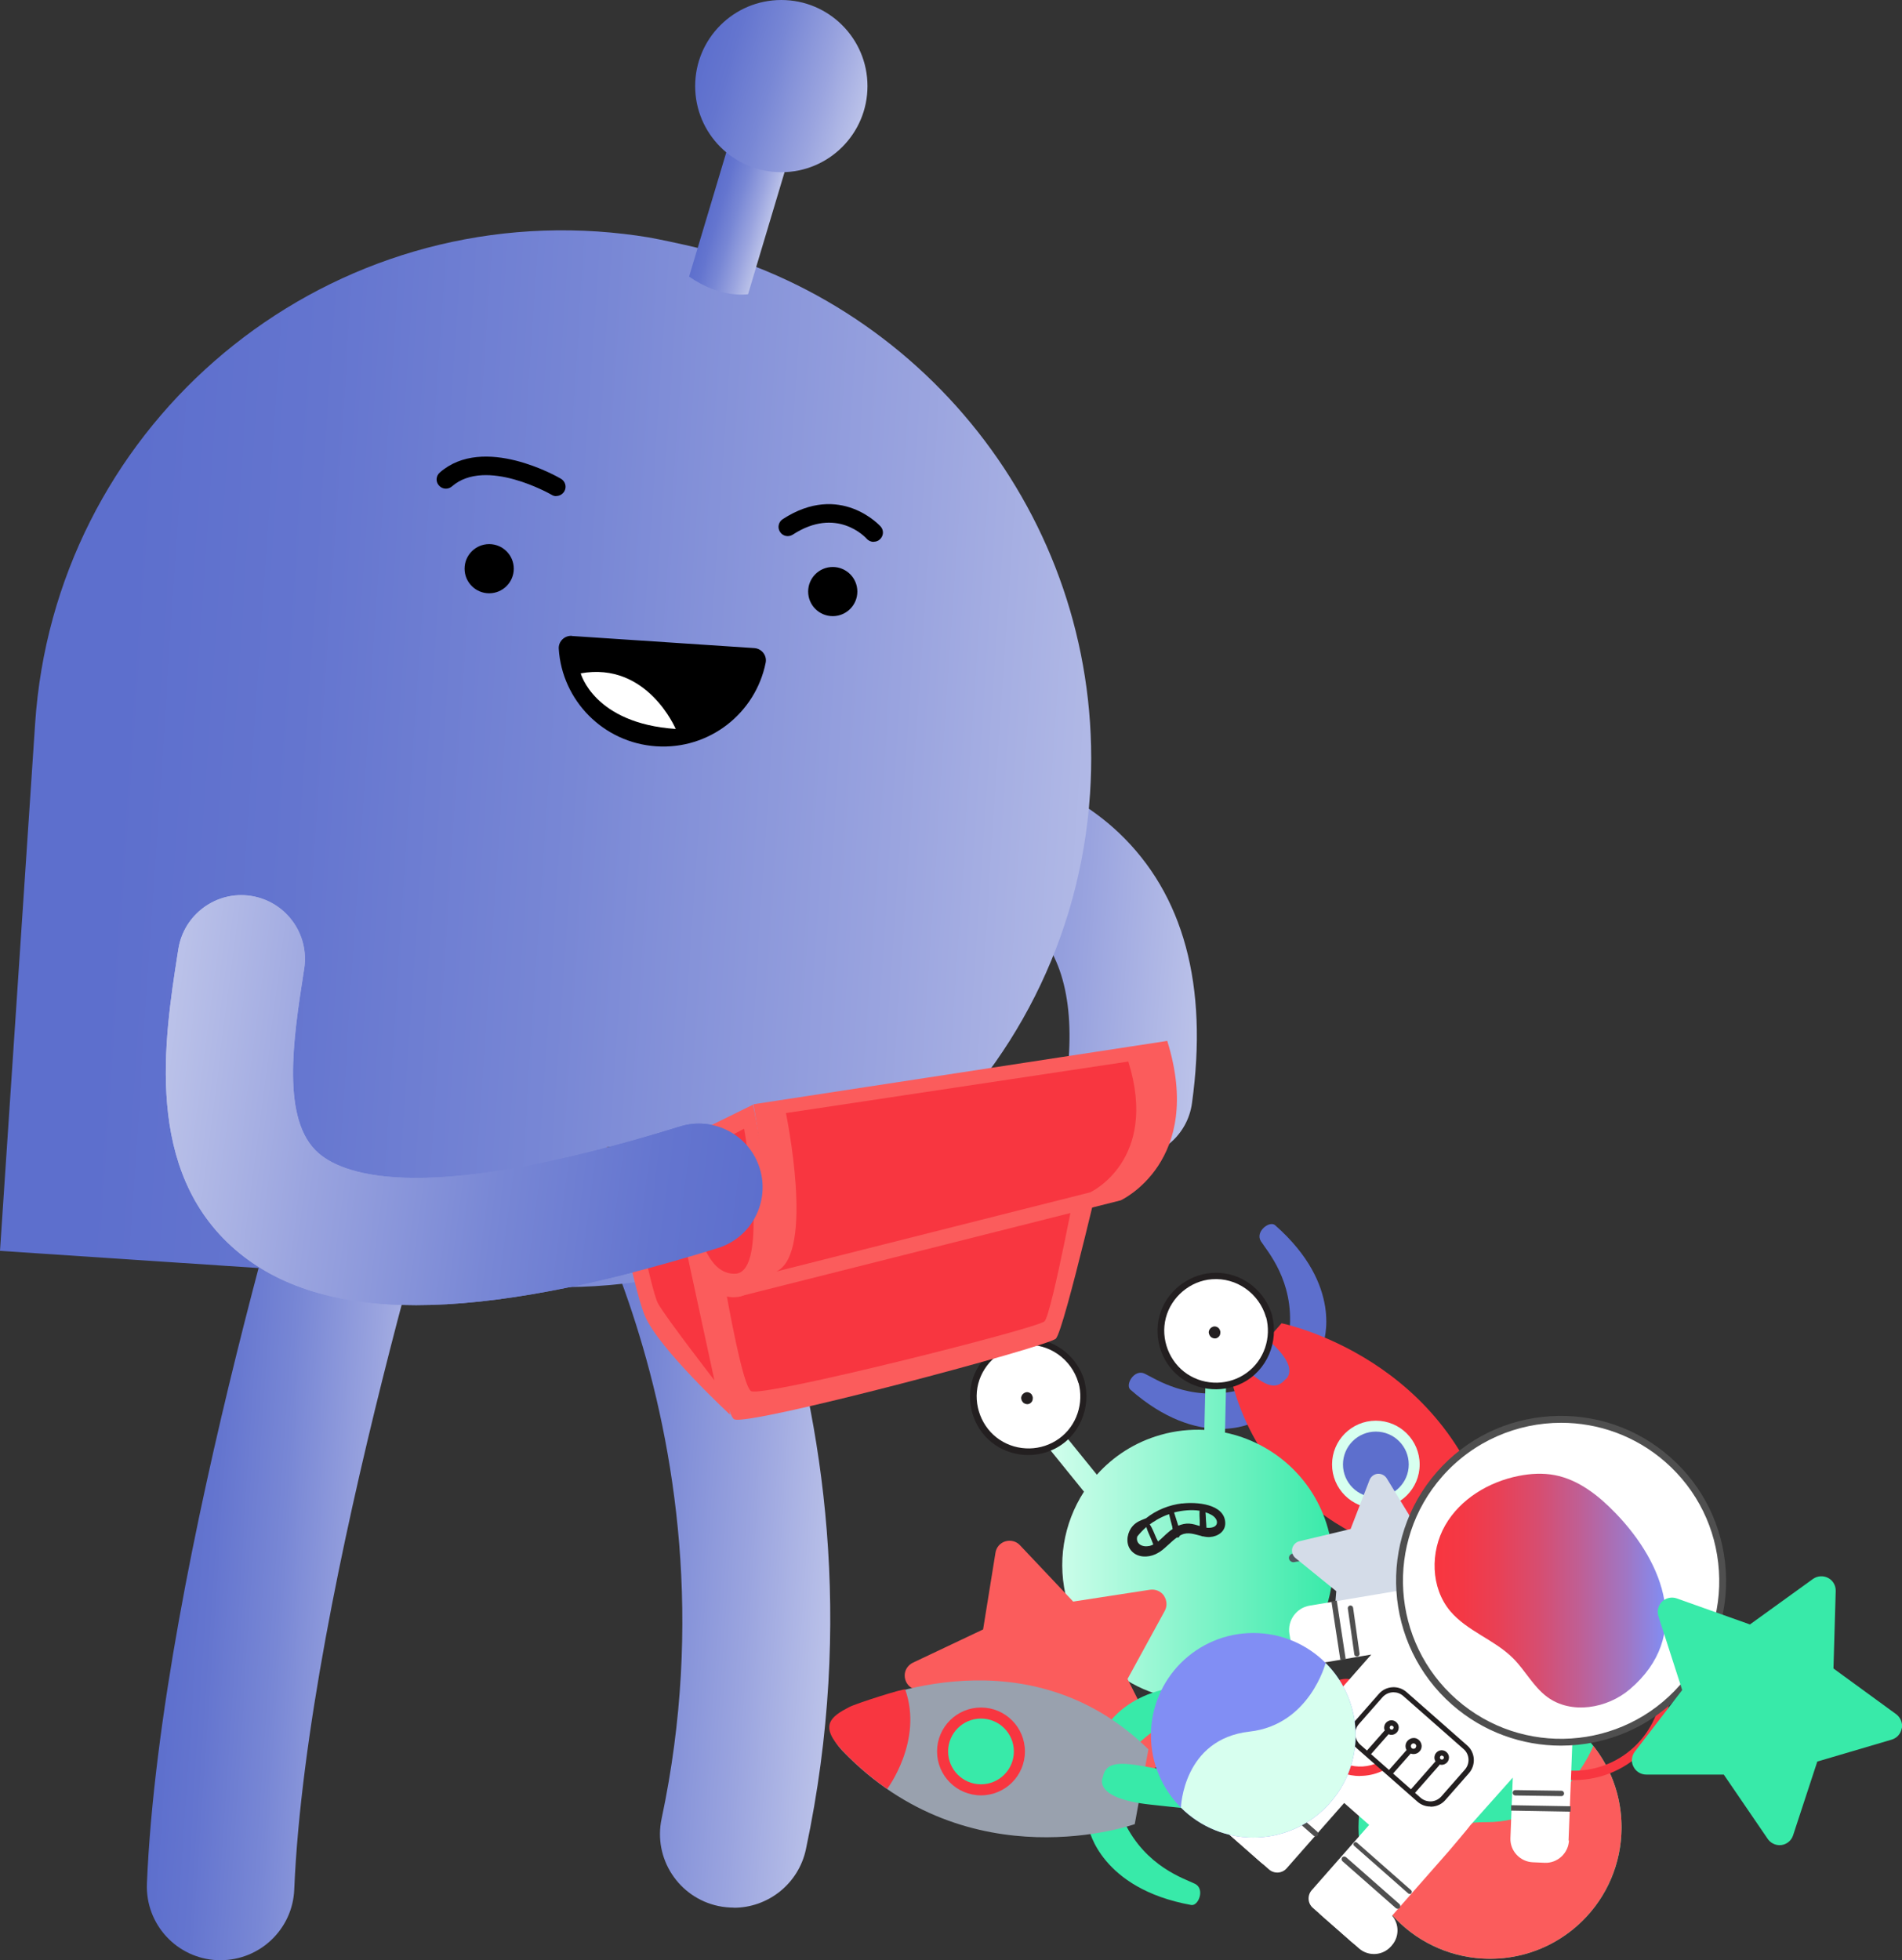 <svg width="1049" height="1081" viewBox="0 0 1049 1081" fill="none" xmlns="http://www.w3.org/2000/svg">
<rect x="0" y="0" width="1049" height="1081" fill="#333333" stroke="none"/>
<g clip-path="url(#clip0_1028_2382)">
<path d="M821.789 1080.2C861.855 1080.2 894.334 1047.74 894.334 1007.71C894.334 967.667 861.855 935.209 821.789 935.209C781.724 935.209 749.244 967.667 749.244 1007.71C749.244 1047.74 781.724 1080.2 821.789 1080.2Z" fill="#38EAA9"/>
<path d="M878.737 962.758C903.547 994.149 898.179 1039.75 866.767 1064.62C835.355 1089.48 789.724 1084.04 764.841 1052.65C764.841 1052.65 771.878 1004.59 819.54 1004.88C862.487 1005.17 878.737 962.83 878.737 962.83V962.758Z" fill="#FB5C5C"/>
<path d="M729.875 740.483C729.875 740.483 741.337 709.164 703.251 675.67C700.204 672.988 692.079 679.223 695.416 684.515C698.753 689.807 713.77 706.337 711.231 733.595L729.875 740.41V740.483Z" fill="#5D6FCD"/>
<path d="M691.136 784.488C691.136 784.488 661.537 799.857 623.451 766.364C620.404 763.682 625.555 754.837 631.286 757.519C637.017 760.202 655.299 772.889 682.068 766.944L691.208 784.488H691.136Z" fill="#5D6FCD"/>
<path d="M679.166 761.217L706.806 729.753C706.806 729.753 801.259 748.675 823.821 846.763C828.246 865.902 814.027 866.844 804.161 864.67C794.295 862.495 702.525 850.823 679.166 761.217Z" fill="#F83640"/>
<path d="M777.029 858.29C776.884 859.087 803.943 865.612 808.513 865.83C819.685 866.482 828.246 865.902 823.82 846.763C821.281 835.671 817.799 825.666 813.664 816.459C813.664 816.459 782.978 828.856 777.029 858.217V858.29Z" fill="#D7FFEF"/>
<path d="M758.82 831.756C772.162 831.756 782.978 820.948 782.978 807.615C782.978 794.282 772.162 783.473 758.82 783.473C745.478 783.473 734.663 794.282 734.663 807.615C734.663 820.948 745.478 831.756 758.82 831.756Z" fill="#D7FFEF"/>
<path d="M758.82 825.739C768.837 825.739 776.957 817.624 776.957 807.615C776.957 797.605 768.837 789.49 758.82 789.49C748.804 789.49 740.684 797.605 740.684 807.615C740.684 817.624 748.804 825.739 758.82 825.739Z" fill="#5D6FCD"/>
<path d="M708.692 760.927C708.692 760.927 719.864 754.257 694.183 734.755C671.694 717.646 665.6 712.354 660.304 718.371C655.009 724.388 667.269 737.873 680.907 749.835C694.546 761.797 702.09 768.466 708.764 760.854L708.692 760.927Z" fill="#5D6FCD"/>
<path d="M581.303 931.077C581.303 931.077 581.013 931.077 580.795 931.077C579.489 930.787 578.691 929.554 578.981 928.249C583.334 907.515 597.988 889.028 617.14 879.966C618.301 879.386 619.752 879.966 620.332 881.126C620.912 882.286 620.332 883.736 619.171 884.316C601.325 892.726 587.759 909.98 583.624 929.264C583.407 930.352 582.391 931.149 581.303 931.149V931.077Z" fill="#4F5860"/>
<path d="M652.034 978.489C652.034 978.489 651.816 978.489 651.671 978.489C650.365 978.272 649.495 977.039 649.713 975.735C652.179 960.438 654.283 944.778 656.024 929.264C656.169 927.959 657.257 927.089 658.636 927.162C659.941 927.307 660.884 928.467 660.739 929.772C658.998 945.358 656.894 961.09 654.428 976.46C654.21 977.619 653.195 978.489 652.107 978.489H652.034Z" fill="#4F5860"/>
<path d="M675.611 789.998L676.264 760.782L664.874 760.492L664.222 788.548C656.314 788.185 648.189 788.983 640.137 791.303C625.99 795.29 614.02 803.12 604.952 813.269L577.748 779.703L568.897 786.88L597.843 822.621C586.598 840.021 582.608 861.987 588.702 883.446C599.947 923.102 641.225 946.156 680.907 934.846C720.589 923.609 743.658 882.359 732.341 842.703C724.506 815.009 701.945 795.435 675.539 789.998H675.611Z" fill="url(#paint0_linear_1028_2382)"/>
<path d="M755.556 881.416C754.903 881.416 754.323 881.199 753.815 880.691C748.519 875.182 742.643 869.527 735.606 865.612C728.207 861.552 720.444 860.03 713.77 861.48C712.537 861.697 711.231 860.9 710.941 859.667C710.651 858.362 711.521 857.13 712.754 856.84C720.589 855.172 729.512 856.84 737.928 861.48C745.545 865.684 751.711 871.629 757.225 877.356C758.168 878.299 758.095 879.821 757.225 880.691C756.789 881.126 756.136 881.344 755.556 881.344V881.416Z" fill="#4F5860"/>
<path d="M726.538 960.945C725.667 960.945 724.869 960.51 724.434 959.713L701.8 918.027C701.147 916.867 701.582 915.417 702.743 914.837C703.904 914.185 705.355 914.62 705.935 915.78L728.569 957.465C729.222 958.625 728.787 960.075 727.626 960.655C727.263 960.873 726.901 960.945 726.465 960.945H726.538Z" fill="#4F5860"/>
<path d="M567.302 800.582C584.089 800.582 597.698 786.982 597.698 770.206C597.698 753.43 584.089 739.83 567.302 739.83C550.514 739.83 536.905 753.43 536.905 770.206C536.905 786.982 550.514 800.582 567.302 800.582Z" fill="white"/>
<path d="M594.796 762.377C597.916 773.831 593.853 786.3 584.132 793.333C574.411 800.365 561.28 800.582 551.342 793.985C541.403 787.388 536.543 774.701 539.517 763.101C542.491 751.502 552.938 742.585 564.98 741.715C578.546 740.7 590.879 749.472 594.724 762.449C595.377 764.624 598.859 763.681 598.133 761.507C594.288 748.675 583.116 739.323 569.696 738.235C556.275 737.148 543.072 745.05 537.631 757.374C532.262 769.699 535.237 784.561 545.03 793.768C554.824 802.975 569.623 805.005 581.666 798.987C595.377 792.1 601.978 776.151 598.061 761.507C597.48 759.259 593.998 760.202 594.651 762.449L594.796 762.377Z" fill="#231F20"/>
<path d="M568.97 768.974C568.172 768.031 566.794 767.451 565.561 767.886C564.473 768.249 563.602 769.119 563.312 770.206C563.094 770.931 563.239 771.656 563.529 772.309C563.82 772.889 564.255 773.614 564.908 773.904C564.908 773.904 565.053 773.904 565.053 773.976C565.778 774.339 566.576 774.484 567.374 774.266C568.172 773.976 568.753 773.541 569.188 772.816C569.188 772.816 569.188 772.744 569.261 772.671C569.333 772.381 569.478 772.164 569.551 771.874C569.551 771.584 569.551 771.294 569.623 771.004C569.623 770.279 569.333 769.554 568.898 768.974H568.97Z" fill="#231F20"/>
<path d="M670.751 764.334C687.538 764.334 701.147 750.734 701.147 733.958C701.147 717.181 687.538 703.582 670.751 703.582C653.963 703.582 640.354 717.181 640.354 733.958C640.354 750.734 653.963 764.334 670.751 764.334Z" fill="white"/>
<path d="M698.245 726.128C701.365 737.583 697.302 750.052 687.581 757.084C677.933 764.116 664.73 764.334 654.791 757.737C644.852 751.139 639.992 738.453 642.966 726.853C645.94 715.254 656.387 706.336 668.429 705.466C681.995 704.452 694.328 713.224 698.173 726.201C698.826 728.375 702.308 727.433 701.582 725.258C697.738 712.426 686.566 703.074 673.145 701.987C659.724 700.899 646.521 708.801 641.08 721.126C635.639 733.45 638.686 748.312 648.48 757.519C658.346 766.726 673.072 768.756 685.115 762.739C698.826 755.852 705.427 739.902 701.51 725.258C700.93 723.011 697.447 723.953 698.1 726.201L698.245 726.128Z" fill="#231F20"/>
<path d="M672.419 732.725C671.621 731.783 670.243 731.203 669.009 731.638C667.921 732 667.051 732.87 666.761 733.958C666.543 734.683 666.688 735.408 666.978 736.06C667.268 736.64 667.704 737.365 668.356 737.655C668.356 737.655 668.502 737.655 668.502 737.728C669.227 738.09 670.025 738.235 670.823 738.018C671.621 737.728 672.201 737.293 672.637 736.568C672.637 736.568 672.637 736.495 672.709 736.423C672.782 736.133 672.927 735.915 672.999 735.625C672.999 735.335 672.999 735.045 673.072 734.755C673.072 734.03 672.782 733.305 672.346 732.725H672.419Z" fill="#231F20"/>
<path d="M652.034 829.074C644.707 829.944 637.743 832.771 632.084 837.266C631.286 837.556 630.561 837.918 629.763 838.208C627.223 839.223 625.41 840.456 623.814 842.703C621.275 846.545 620.84 852.055 624.249 855.535C627.586 859.015 633.1 859.015 637.235 857.13C638.033 856.767 638.758 856.332 639.484 855.897C639.629 855.897 639.701 855.752 639.846 855.68C643.183 853.36 645.868 850.17 649.132 847.85C649.64 848.068 650.22 847.85 650.438 847.415C650.51 847.27 650.583 847.053 650.656 846.908C650.946 846.763 651.236 846.545 651.599 846.4C655.298 844.66 658.926 846.183 662.625 847.053C662.916 847.27 663.206 847.27 663.569 847.27C664.802 847.56 666.035 847.705 667.268 847.633C671.694 847.343 675.901 844.588 675.756 839.803C675.393 829.219 659.579 828.204 651.961 829.146L652.034 829.074ZM633.753 852.563C629.908 853.433 626.208 851.258 627.224 847.343C628.747 845.458 630.416 843.645 632.229 842.123C632.882 844.515 634.188 846.908 635.058 849.155C635.421 849.953 635.711 850.895 636.074 851.765C635.349 852.128 634.551 852.418 633.753 852.635V852.563ZM646.52 842.123C646.52 842.123 646.666 842.848 646.738 843.21C645.94 843.718 645.142 844.298 644.417 844.95C642.531 846.473 640.717 848.503 638.686 850.098C638.323 849.373 637.96 848.72 637.67 848.068C636.582 845.675 635.639 842.848 634.115 840.673C634.696 840.238 635.276 839.803 635.856 839.441C636.582 839.078 637.307 838.643 637.96 838.136C640.137 836.903 642.385 835.816 644.779 835.018C645.36 837.411 645.94 839.803 646.593 842.196L646.52 842.123ZM649.858 841.471C649.858 841.471 649.858 841.253 649.785 841.181C649.06 838.788 648.334 836.468 647.536 834.076C651.889 832.988 656.967 832.408 661.61 833.133C661.465 834.946 661.61 836.758 661.682 838.498C661.682 839.513 661.682 840.528 661.682 841.543C659.796 840.963 657.91 840.383 655.951 840.238C653.775 840.093 651.744 840.601 649.785 841.398L649.858 841.471ZM671.186 839.803C670.968 841.906 668.719 842.486 666.906 842.558C666.398 842.558 665.89 842.558 665.382 842.486C665.382 841.036 665.165 839.513 665.092 838.063C665.019 836.758 665.019 835.308 664.874 834.003C666.035 834.366 667.196 834.873 668.211 835.453C669.735 836.323 671.331 837.918 671.186 839.803Z" fill="#231F20"/>
<path d="M641.95 879.966C640.209 877.501 637.235 876.269 634.261 876.704L591.894 883.229L562.514 852.127C560.482 849.953 557.363 849.155 554.461 850.025C551.559 850.895 549.456 853.36 549.02 856.332L542.201 898.598L503.462 916.94C500.778 918.245 498.964 920.927 498.964 923.972C498.964 926.944 500.56 929.772 503.245 931.076L541.331 950.651L546.772 993.134C547.134 996.106 549.165 998.644 552.067 999.586C554.897 1000.53 558.089 999.803 560.192 997.701L590.589 967.542L632.665 975.445C633.971 975.662 635.204 975.59 636.437 975.227C638.033 974.72 639.411 973.777 640.427 972.4C642.241 970.007 642.531 966.817 641.152 964.135L621.856 925.929L642.386 888.376C643.837 885.766 643.619 882.504 641.95 880.039V879.966Z" fill="#FB5C5C"/>
<path d="M813.519 844.878C812.721 842.993 810.907 841.76 808.876 841.615L779.931 840.02L764.841 815.299C763.753 813.559 761.794 812.617 759.836 812.762C757.877 812.907 756.063 814.284 755.338 816.169L744.892 843.21L716.672 849.953C714.713 850.387 713.189 851.982 712.682 853.94C712.246 855.897 712.972 858 714.495 859.232L736.984 877.501L734.663 906.355C734.518 908.385 735.533 910.342 737.274 911.357C739.015 912.372 741.192 912.372 742.933 911.285L767.308 895.553L794.077 906.718C794.875 907.08 795.746 907.153 796.616 907.08C797.704 907.008 798.792 906.573 799.663 905.775C801.186 904.47 801.839 902.368 801.331 900.41L793.932 872.427L812.794 850.46C814.099 848.938 814.462 846.763 813.664 844.878H813.519Z" fill="#D4DCE8"/>
<path d="M750.115 979.432C743.441 979.432 736.694 977.112 731.326 972.327C725.014 966.745 721.242 958.915 721.097 950.868C720.952 943.836 723.491 937.311 728.424 932.527C728.714 932.237 735.968 925.277 743.368 925.857C744.819 925.929 745.907 927.162 745.835 928.539C745.835 929.989 744.601 931.004 743.15 931.004C738.87 930.859 733.647 934.701 732.051 936.224C728.206 939.994 726.175 945.141 726.32 950.723C726.465 957.32 729.657 963.918 734.808 968.485C739.523 972.617 745.399 974.575 751.711 974.285C757.95 973.85 763.608 971.095 767.743 966.383C768.686 965.295 770.282 965.223 771.37 966.165C772.459 967.108 772.531 968.702 771.588 969.79C765.929 976.17 758.095 979.432 750.115 979.432Z" fill="#F83640"/>
<path d="M868.073 981.679C855.45 981.679 842.827 977.257 832.598 968.34C810.327 948.766 808.151 914.765 827.738 892.581C837.241 881.779 850.299 875.399 864.663 874.457C878.955 873.514 892.811 878.226 903.62 887.723C925.891 907.298 928.068 941.299 908.48 963.483C897.889 975.517 883.017 981.679 868.073 981.679ZM868.073 879.459C854.579 879.459 841.159 885.041 831.583 895.916C823.022 905.63 818.742 918.172 819.613 931.077C820.411 943.981 826.287 955.87 836.008 964.425C856.103 982.114 886.862 980.157 904.563 960.003C922.264 939.921 920.305 909.183 900.138 891.493C890.924 883.374 879.462 879.386 868.073 879.386V879.459Z" fill="#F83640"/>
<path d="M865.098 1014.96L868.363 930.787C870.104 917.52 865.461 903.673 854.724 894.248L839.563 880.909C828.391 871.049 813.229 868.367 799.881 872.427L722.257 885.476C714.93 886.709 709.925 893.741 711.158 901.063L712.029 906.21C713.262 913.532 720.299 918.535 727.626 917.302L756.281 912.445L722.475 950.868C721.967 951.448 716.744 957.538 716.454 958.19L677.642 1002.27C675.176 1005.1 675.393 1009.45 678.295 1011.98L699.914 1030.98C702.743 1033.44 707.096 1033.22 709.635 1030.32L741.337 994.294L755.12 1006.4L723.418 1042.43C720.952 1045.26 721.169 1049.61 724.071 1052.15L745.689 1071.14C748.519 1073.61 752.871 1073.39 755.41 1070.49L799.083 1020.83C799.518 1020.32 810.472 1007.42 810.762 1006.76L834.339 980.302L833.034 1013.65C832.743 1020.68 838.329 1026.7 845.366 1026.99L851.968 1027.28C859.005 1027.57 865.026 1021.99 865.316 1014.96H865.098Z" fill="white"/>
<path d="M860.963 960.873C910.204 960.873 950.121 920.982 950.121 871.774C950.121 822.566 910.204 782.676 860.963 782.676C811.723 782.676 771.806 822.566 771.806 871.774C771.806 920.982 811.723 960.873 860.963 960.873Z" fill="white"/>
<path d="M860.891 962.685C839.563 962.685 818.089 955.218 800.824 940.066C763.173 906.935 759.473 849.373 792.553 811.674C808.586 793.405 830.785 782.531 855.087 781.008C879.39 779.486 902.749 787.46 921.031 803.482C939.312 819.504 950.194 841.688 951.79 865.974C953.386 890.261 945.333 913.605 929.301 931.874C911.31 952.318 886.136 962.685 860.891 962.685ZM861.036 784.633C836.806 784.633 812.721 794.638 795.455 814.212C763.681 850.315 767.235 905.485 803.363 937.239C839.49 968.992 894.697 965.44 926.471 929.337L927.922 930.569L926.471 929.337C941.851 911.865 949.541 889.463 948.017 866.192C946.494 842.921 936.047 821.679 918.564 806.31C902.024 791.81 881.494 784.633 861.036 784.633Z" fill="#4F4F4F"/>
<path d="M891.07 834.511C881.784 824.869 870.684 816.024 857.481 813.487C850.952 812.254 844.133 812.617 837.604 813.922C821.136 817.184 805.394 826.609 797.051 841.18C788.709 855.752 788.999 875.544 799.808 888.448C809.094 899.54 824.183 904.18 834.484 914.475C841.231 921.217 845.656 930.134 853.274 935.789C866.549 945.648 886.427 942.241 898.977 931.512C933.218 902.295 917.839 862.205 891.07 834.511Z" fill="url(#paint1_linear_1028_2382)"/>
<path d="M725.522 1012.78C725.522 1012.78 724.796 1012.64 724.579 1012.42L695.125 986.537C694.545 986.029 694.472 985.087 694.98 984.434C695.488 983.782 696.431 983.782 697.084 984.289L726.537 1010.17C727.118 1010.68 727.19 1011.62 726.682 1012.27C726.392 1012.64 725.957 1012.78 725.594 1012.78H725.522Z" fill="#4F4F4F"/>
<path d="M770.79 1052.65C770.79 1052.65 770.064 1052.51 769.847 1052.29L740.393 1026.41C739.813 1025.9 739.74 1024.96 740.248 1024.31C740.756 1023.73 741.699 1023.66 742.352 1024.16L771.805 1050.04C772.386 1050.55 772.458 1051.49 771.95 1052.15C771.66 1052.51 771.225 1052.65 770.862 1052.65H770.79Z" fill="#4F4F4F"/>
<path d="M724.941 998.644C724.941 998.644 724.216 998.499 723.998 998.281L700.203 977.402C699.623 976.895 699.551 975.952 700.058 975.3C700.566 974.72 701.509 974.647 702.162 975.155L725.957 996.034C726.537 996.541 726.61 997.484 726.102 998.136C725.812 998.498 725.377 998.644 725.014 998.644H724.941Z" fill="#4F4F4F"/>
<path d="M737.257 882.696L734.316 883.145L739.254 915.466L742.194 915.018L737.257 882.696Z" fill="#4F4F4F"/>
<path d="M748.374 913.532C747.648 913.532 746.995 913.025 746.923 912.3L743.368 887.071C743.223 886.274 743.803 885.549 744.601 885.404C745.472 885.331 746.125 885.839 746.27 886.636L749.825 911.865C749.97 912.662 749.389 913.387 748.591 913.532C748.591 913.532 748.446 913.532 748.374 913.532Z" fill="#4F4F4F"/>
<path d="M866.186 999.079L833.396 998.499L833.469 995.526L866.259 996.106L866.186 999.079Z" fill="#4F4F4F"/>
<path d="M861.181 990.524L835.717 990.161C834.919 990.161 834.267 989.509 834.267 988.639C834.267 987.842 834.919 987.189 835.717 987.189L861.181 987.552C861.979 987.552 862.632 988.204 862.632 989.074C862.632 989.871 861.979 990.524 861.181 990.524Z" fill="#4F4F4F"/>
<path d="M777.464 1044.46C777.464 1044.46 776.884 1044.39 776.666 1044.17L746.85 1017.93C746.342 1017.49 746.342 1016.77 746.777 1016.26C747.213 1015.75 747.938 1015.75 748.446 1016.19L778.262 1042.43C778.77 1042.87 778.77 1043.59 778.334 1044.1C778.117 1044.39 777.754 1044.53 777.464 1044.53V1044.46Z" fill="#4F4F4F"/>
<path d="M750.115 979.432C743.441 979.432 736.694 977.112 731.326 972.327C725.014 966.745 721.242 958.915 721.097 950.868C720.952 943.836 723.491 937.311 728.424 932.527C729.439 931.512 731.108 931.584 732.051 932.527C733.067 933.541 732.994 935.209 732.051 936.151C728.206 939.921 726.175 945.068 726.247 950.651C726.392 957.248 729.584 963.845 734.735 968.412C744.384 976.895 759.255 975.952 767.743 966.31C768.686 965.222 770.282 965.15 771.37 966.092C772.459 967.035 772.531 968.63 771.588 969.717C765.929 976.097 758.095 979.359 750.115 979.359V979.432Z" fill="#F83640"/>
<path d="M808.167 963.547L774.774 934.198C770.862 930.761 764.903 931.143 761.464 935.051L748.385 949.913C744.945 953.822 745.327 959.777 749.239 963.214L782.632 992.563C786.543 996 792.502 995.618 795.942 991.709L809.021 976.848C812.46 972.939 812.078 966.984 808.167 963.547Z" fill="white"/>
<path d="M788.853 996.251C786.242 996.251 783.703 995.309 781.744 993.569L748.373 964.208C746.197 962.323 744.891 959.64 744.746 956.813C744.528 953.913 745.471 951.158 747.43 948.983L760.488 934.121C764.406 929.627 771.297 929.192 775.795 933.179L809.166 962.54C813.664 966.455 814.099 973.342 810.182 977.837L797.123 992.699C795.237 994.874 792.553 996.179 789.651 996.324C789.434 996.324 789.144 996.324 788.926 996.324L788.853 996.251ZM768.541 933.251C766.292 933.251 764.116 934.194 762.52 935.934L749.461 950.796C748.083 952.391 747.358 954.421 747.503 956.595C747.648 958.698 748.591 960.655 750.187 962.105L783.558 991.466C785.154 992.844 787.185 993.496 789.361 993.424C791.465 993.279 793.424 992.336 794.875 990.741L807.933 975.88C810.834 972.545 810.544 967.47 807.207 964.57L773.837 935.209C772.313 933.904 770.427 933.251 768.541 933.251Z" fill="#231F20"/>
<path d="M767.452 955.363C768.895 955.363 770.064 954.194 770.064 952.753C770.064 951.312 768.895 950.143 767.452 950.143C766.01 950.143 764.841 951.312 764.841 952.753C764.841 954.194 766.01 955.363 767.452 955.363Z" fill="white"/>
<path d="M767.453 956.74C766.51 956.74 765.566 956.378 764.768 955.726C763.97 955.001 763.463 953.986 763.39 952.971C763.39 951.883 763.68 950.868 764.406 950.071C765.131 949.273 766.074 948.766 767.162 948.693C768.251 948.621 769.266 948.983 770.064 949.708C770.862 950.433 771.37 951.376 771.443 952.463C771.443 953.551 771.152 954.566 770.427 955.363C769.629 956.233 768.541 956.74 767.38 956.74H767.453ZM767.453 951.593C767.453 951.593 766.872 951.738 766.727 951.956C766.582 952.173 766.437 952.463 766.437 952.753C766.437 953.043 766.582 953.333 766.8 953.551C767.308 953.986 767.96 953.913 768.323 953.478C768.323 953.478 768.613 952.971 768.613 952.681C768.613 952.391 768.468 952.101 768.251 951.956C768.033 951.811 767.815 951.666 767.525 951.666L767.453 951.593Z" fill="#231F20"/>
<path d="M795.165 971.82C796.607 971.82 797.776 970.651 797.776 969.21C797.776 967.768 796.607 966.6 795.165 966.6C793.722 966.6 792.553 967.768 792.553 969.21C792.553 970.651 793.722 971.82 795.165 971.82Z" fill="white"/>
<path d="M795.165 973.27C794.222 973.27 793.279 972.907 792.481 972.255C791.683 971.53 791.175 970.515 791.103 969.5C791.103 968.412 791.393 967.398 792.118 966.6C792.844 965.803 793.787 965.295 794.875 965.223C795.89 965.15 796.979 965.513 797.777 966.238C798.575 966.963 799.082 967.905 799.155 968.992C799.155 970.08 798.865 971.095 798.139 971.892C797.341 972.762 796.253 973.27 795.092 973.27H795.165ZM795.165 968.122C795.165 968.122 794.585 968.267 794.44 968.485C794.295 968.702 794.149 968.992 794.149 969.282C794.149 969.572 794.294 969.862 794.512 970.08C794.947 970.442 795.673 970.442 796.036 970.007C796.253 969.79 796.326 969.5 796.326 969.21C796.326 968.92 796.181 968.63 795.963 968.485C795.745 968.34 795.528 968.195 795.238 968.195L795.165 968.122Z" fill="#231F20"/>
<path d="M779.64 965.875C781.283 965.875 782.615 964.544 782.615 962.903C782.615 961.261 781.283 959.93 779.64 959.93C777.998 959.93 776.666 961.261 776.666 962.903C776.666 964.544 777.998 965.875 779.64 965.875Z" fill="white"/>
<path d="M779.568 967.325C778.552 967.325 777.464 966.962 776.666 966.237C774.852 964.643 774.635 961.815 776.303 960.003C777.101 959.133 778.19 958.553 779.35 958.48C780.584 958.335 781.672 958.77 782.542 959.568C783.413 960.365 783.921 961.38 784.066 962.613C784.138 963.773 783.776 964.933 782.978 965.803C782.107 966.817 780.874 967.325 779.64 967.325H779.568ZM779.568 961.453H779.495C779.133 961.453 778.77 961.67 778.48 961.96C777.972 962.54 777.972 963.483 778.625 964.063C779.278 964.643 780.148 964.498 780.729 963.918C780.729 963.918 781.091 963.265 781.091 962.83C781.091 962.468 780.874 962.105 780.584 961.815C780.293 961.598 780.003 961.453 779.64 961.453H779.568Z" fill="#231F20"/>
<path d="M778.625 989.944C778.625 989.944 777.899 989.799 777.681 989.581C777.101 989.074 777.029 988.132 777.536 987.479L791.61 971.457C792.118 970.877 793.061 970.805 793.714 971.312C794.294 971.82 794.367 972.762 793.859 973.415L779.785 989.436C779.785 989.436 779.06 989.944 778.697 989.944H778.625Z" fill="#231F20"/>
<path d="M766.51 979.287C766.51 979.287 765.784 979.142 765.567 978.924C764.986 978.417 764.914 977.475 765.422 976.822L775.65 965.223C776.158 964.643 777.101 964.57 777.754 965.078C778.335 965.585 778.407 966.528 777.899 967.18L767.671 978.779C767.671 978.779 766.945 979.287 766.582 979.287H766.51Z" fill="#231F20"/>
<path d="M754.322 968.63C754.322 968.63 753.597 968.485 753.379 968.267C752.799 967.76 752.726 966.817 753.234 966.165L763.463 954.565C763.971 953.985 764.914 953.913 765.567 954.42C766.147 954.928 766.22 955.87 765.712 956.523L755.483 968.122C755.483 968.122 754.758 968.63 754.395 968.63H754.322Z" fill="#231F20"/>
<path d="M712.256 1007.6L691.556 989.408C686.351 984.833 678.421 985.342 673.843 990.543L673.412 991.033C668.835 996.234 669.343 1004.16 674.548 1008.73L695.249 1026.93C700.454 1031.5 708.384 1030.99 712.961 1025.79L713.392 1025.3C717.97 1020.1 717.461 1012.17 712.256 1007.6Z" fill="white"/>
<path d="M766.499 1055.15L745.799 1036.96C740.594 1032.39 732.664 1032.89 728.086 1038.09L727.655 1038.58C723.078 1043.79 723.587 1051.71 728.791 1056.29L749.492 1074.48C754.697 1079.05 762.627 1078.54 767.204 1073.34L767.636 1072.85C772.213 1067.65 771.704 1059.73 766.499 1055.15Z" fill="white"/>
<path d="M1048.93 953.116C1049.44 950.143 1048.2 947.171 1045.81 945.358L1011.2 920.129L1012.44 877.356C1012.51 874.384 1010.91 871.557 1008.23 870.179C1005.55 868.802 1002.35 869.019 999.887 870.759L965.138 895.843L924.803 881.489C921.974 880.474 918.782 881.199 916.678 883.229C914.502 885.331 913.776 888.448 914.647 891.276L927.777 932.019L901.661 965.947C899.848 968.34 899.485 971.53 900.863 974.212C902.169 976.894 904.926 978.634 907.9 978.634H950.702L974.932 1014.09C975.657 1015.17 976.673 1016.04 977.761 1016.62C979.212 1017.42 980.88 1017.71 982.549 1017.49C985.523 1017.06 987.99 1015.03 988.933 1012.13L1002.28 971.457L1043.34 959.35C1046.24 958.48 1048.35 956.088 1048.85 953.116H1048.93Z" fill="#38EAA9"/>
<path d="M600.6 1008.65C600.6 1008.65 606.911 1041.49 656.967 1050.55C660.957 1051.28 664.729 1041.71 659.071 1038.88C653.412 1036.05 632.012 1029.6 620.114 1004.88L600.6 1008.65Z" fill="#38EAA9"/>
<path d="M611.119 950.868C611.119 950.868 628.602 922.377 678.658 931.512C682.648 932.237 682.793 942.531 676.554 943.184C670.098 943.836 647.972 942.386 628.094 961.308L611.119 950.941V950.868Z" fill="#38EAA9"/>
<path d="M633.39 964.643L625.845 1005.97C625.845 1005.97 534.874 1038.44 464.868 965.803C451.23 951.593 462.909 943.474 472.558 940.284C482.206 937.094 567.011 899.686 633.39 964.715V964.643Z" fill="#99A1AE"/>
<path d="M499.182 931.729C498.892 930.932 472.268 939.341 468.278 941.444C458.339 946.663 451.302 951.521 464.941 965.73C472.848 973.922 481.045 980.809 489.316 986.537C489.316 986.537 509.265 960.075 499.254 931.729H499.182Z" fill="#F83640"/>
<path d="M541.04 990.089C554.422 990.089 565.27 979.248 565.27 965.875C565.27 952.502 554.422 941.661 541.04 941.661C527.658 941.661 516.81 952.502 516.81 965.875C516.81 979.248 527.658 990.089 541.04 990.089Z" fill="#F83640"/>
<path d="M541.04 983.999C551.056 983.999 559.176 975.885 559.176 965.875C559.176 955.865 551.056 947.751 541.04 947.751C531.024 947.751 522.904 955.865 522.904 965.875C522.904 975.885 531.024 983.999 541.04 983.999Z" fill="#38EAA9"/>
<path d="M608.217 980.157C608.217 980.157 602.051 991.611 634.188 995.164C662.335 998.209 670.315 999.659 671.766 991.756C673.217 983.854 655.661 978.562 637.815 975.3C619.969 972.037 610.031 970.225 608.217 980.157Z" fill="#38EAA9"/>
<path d="M691.208 1013.36C722.379 1013.36 747.648 988.108 747.648 956.958C747.648 925.808 722.379 900.555 691.208 900.555C660.037 900.555 634.768 925.808 634.768 956.958C634.768 988.108 660.037 1013.36 691.208 1013.36Z" fill="#818EF4"/>
<path d="M731.108 917.085C753.162 939.124 753.162 974.792 731.108 996.831C709.054 1018.87 673.362 1018.87 651.309 996.831C651.309 996.831 652.397 959.06 689.177 954.928C722.33 951.231 731.108 917.085 731.108 917.085Z" fill="#D7FFEF"/>
<path d="M404.728 1052C401.899 1052 399.07 1051.71 396.24 1051.13C374.259 1046.49 360.186 1024.89 364.901 1002.92C411.185 784.85 302.004 621.153 300.844 619.485C288.221 600.926 292.936 575.625 311.435 563.01C329.934 550.323 355.18 554.963 367.948 573.45C373.316 581.207 498.311 766.364 444.483 1019.81C440.42 1038.95 423.517 1052.07 404.728 1052.07V1052Z" fill="url(#paint2_linear_1028_2382)"/>
<path d="M622.654 638.697C621.058 638.697 619.462 638.552 617.793 638.334C598.569 635.652 585.148 617.963 587.832 598.751C593.563 557.5 587.179 527.777 568.825 510.305C539.517 482.321 481.263 485.801 461.241 489.498C442.162 493.051 423.88 480.509 420.253 461.515C416.626 442.521 429.104 424.179 448.11 420.554C452.463 419.684 555.332 400.762 617.068 459.267C652.832 493.196 666.398 543.364 657.403 608.393C655.009 625.938 639.919 638.697 622.654 638.697Z" fill="url(#paint3_linear_1028_2382)"/>
<path d="M121.73 1081C121.15 1081 120.57 1081 119.989 1081C97.5 1080.06 80.09 1061.14 81.033 1038.66C88.432 861.335 173.6 590.051 177.155 578.597C183.901 557.21 206.826 545.321 228.226 552.063C249.627 558.805 261.524 581.642 254.778 603.101C253.907 605.783 169.247 875.544 162.283 1042C161.412 1063.89 143.349 1081 121.658 1081H121.73Z" fill="url(#paint4_linear_1028_2382)"/>
<path d="M357.864 130.929C348.578 129.407 339.148 128.319 329.644 127.667C168.957 117.01 30.034 238.514 19.369 399.095L0 689.807L290.905 709.164C451.592 719.821 590.516 598.316 601.18 437.736C610.538 296.802 518.043 172.687 386.665 137.164C386.665 137.164 372.373 133.612 357.792 130.929H357.864Z" fill="url(#paint5_linear_1028_2382)"/>
<path d="M459.282 339.793C466.774 339.793 472.848 333.723 472.848 326.236C472.848 318.748 466.774 312.679 459.282 312.679C451.79 312.679 445.716 318.748 445.716 326.236C445.716 333.723 451.79 339.793 459.282 339.793Z" fill="black"/>
<path d="M269.795 327.178C277.287 327.178 283.361 321.108 283.361 313.621C283.361 306.134 277.287 300.064 269.795 300.064C262.303 300.064 256.229 306.134 256.229 313.621C256.229 321.108 262.303 327.178 269.795 327.178Z" fill="black"/>
<path d="M380.063 152.533L407.267 61.622L439.767 71.337L412.563 162.248C412.563 162.248 397.619 164.858 380.063 152.533Z" fill="url(#paint6_linear_1028_2382)"/>
<path d="M430.917 94.971C457.16 94.971 478.434 73.711 478.434 47.485C478.434 21.26 457.16 0 430.917 0C404.674 0 383.4 21.26 383.4 47.485C383.4 73.711 404.674 94.971 430.917 94.971Z" fill="url(#paint7_linear_1028_2382)"/>
<path d="M315.425 350.667C311.363 350.377 307.881 353.785 308.171 357.844C309.984 386.263 332.691 409.607 361.927 411.564C391.162 413.522 416.698 393.368 422.284 365.457C423.082 361.469 420.108 357.699 416.045 357.409L315.498 350.74L315.425 350.667Z" fill="black"/>
<path d="M372.664 401.995C372.664 401.995 356.994 364.731 320.286 371.329C320.286 371.329 327.541 398.95 372.664 401.995Z" fill="white"/>
<path d="M481.844 298.832C480.465 298.832 479.014 298.252 477.999 297.092C477.273 296.295 461.386 279.113 437.228 294.845C434.834 296.367 431.715 295.715 430.192 293.322C428.668 291.002 429.321 287.812 431.715 286.29C463.49 265.628 485.471 290.132 485.688 290.35C487.575 292.452 487.357 295.642 485.181 297.527C484.238 298.397 483.004 298.759 481.844 298.759V298.832Z" fill="black"/>
<path d="M306.793 273.603C305.922 273.603 305.051 273.385 304.253 272.878C303.891 272.66 267.908 251.999 249.264 268.238C247.161 270.051 243.969 269.906 242.082 267.731C240.196 265.628 240.414 262.438 242.59 260.553C266.748 239.457 307.736 263.018 309.404 264.033C311.798 265.483 312.669 268.528 311.218 270.993C310.275 272.588 308.534 273.53 306.793 273.53V273.603Z" fill="black"/>
<path d="M229.532 719.748C186.223 719.748 153.505 709.599 129.856 689.227C79.364 645.729 90.536 573.45 98.008 525.674L98.371 523.427C101.346 504.288 119.337 491.093 138.416 494.066C157.568 497.038 170.698 514.945 167.797 534.084L167.434 536.404C161.775 572.725 154.811 617.963 175.777 636.014C190.793 648.919 236.714 664.216 375.058 621.225C393.557 615.498 413.289 625.792 419.02 644.351C424.751 662.838 414.449 682.557 395.878 688.285C328.411 709.236 273.495 719.748 229.46 719.748H229.532Z" fill="url(#paint8_linear_1028_2382)"/>
<path d="M334.723 632.607L547.062 609.191L610.901 630.07L537.341 685.965L348.143 663.346L334.723 632.607Z" fill="#4F6278"/>
<path d="M378.54 644.787L402.697 780.211C402.697 780.211 363.233 743.672 355.688 725.693C348.143 707.714 334.723 632.607 334.723 632.607L378.54 644.787Z" fill="#FB5C5C"/>
<path d="M394.065 761.434L371.358 656.314L346.112 645.874C346.112 645.874 358.735 711.266 362.943 718.878C367.15 726.491 394.137 761.361 394.137 761.361L394.065 761.434Z" fill="#F83640"/>
<path d="M378.54 644.787L610.829 630.07C610.829 630.07 586.962 733.74 582.319 738.235C577.676 742.73 411.838 786.88 404.874 782.676C396.821 777.818 378.54 644.787 378.54 644.787Z" fill="#FB5C5C"/>
<path d="M391.38 658.416L595.377 642.974C595.377 642.974 580.142 724.678 576.08 728.665C572.017 732.653 420.253 770.786 414.232 767.161C407.195 762.956 391.453 658.416 391.453 658.416H391.38Z" fill="#F83640"/>
<path d="M462.345 640.451L444.349 642.015C443.311 642.105 442.543 643.019 442.633 644.056L442.797 645.934C442.887 646.971 443.801 647.739 444.839 647.648L462.835 646.085C463.873 645.994 464.641 645.08 464.55 644.043L464.387 642.166C464.297 641.128 463.382 640.361 462.345 640.451Z" fill="#4F6278"/>
<path d="M537.985 635.087L519.989 636.651C518.952 636.741 518.184 637.655 518.274 638.692L518.437 640.57C518.527 641.607 519.442 642.374 520.48 642.284L538.475 640.72C539.513 640.63 540.281 639.716 540.191 638.679L540.028 636.801C539.937 635.764 539.023 634.996 537.985 635.087Z" fill="#4F6278"/>
<path d="M415.32 609.191L373.316 629.852C373.316 629.852 373.897 720.328 407.195 715.181C437.301 710.541 415.32 609.191 415.32 609.191Z" fill="#FB5C5C"/>
<path d="M410.387 622.458L380.136 638.335C380.136 638.335 380.281 703.582 405.599 702.422C424.896 701.552 410.387 622.458 410.387 622.458Z" fill="#F83640"/>
<path d="M407.195 715.109L618.083 661.968C618.083 661.968 664.512 640.727 643.764 574.03L415.537 608.973C415.537 608.973 433.238 702.857 407.195 715.109Z" fill="#FB5C5C"/>
<path d="M428.233 701.189L601.253 657.546C601.253 657.546 639.339 640.074 622.291 585.412L433.456 613.831C433.456 613.831 449.561 691.112 428.233 701.189Z" fill="#F83640"/>
<path d="M229.532 719.748C186.223 719.748 153.505 709.599 129.856 689.227C79.364 645.729 90.536 573.45 98.008 525.674L98.371 523.427C101.346 504.288 119.337 491.093 138.416 494.066C157.568 497.038 170.698 514.945 167.797 534.084L167.434 536.404C161.775 572.725 154.811 617.963 175.777 636.014C190.793 648.919 236.714 664.216 375.058 621.225C393.557 615.498 413.289 625.792 419.02 644.351C424.751 662.838 414.449 682.557 395.878 688.285C328.411 709.236 273.495 719.748 229.46 719.748H229.532Z" fill="url(#paint9_linear_1028_2382)"/>
</g>
<defs>
<linearGradient id="paint0_linear_1028_2382" x1="568.825" y1="849.155" x2="735.243" y2="849.155" gradientUnits="userSpaceOnUse">
<stop offset="0.03" stop-color="#D7FFEF"/>
<stop offset="1" stop-color="#38EAA9"/>
</linearGradient>
<linearGradient id="paint1_linear_1028_2382" x1="791.248" y1="877.139" x2="918.637" y2="877.139" gradientUnits="userSpaceOnUse">
<stop stop-color="#F83640"/>
<stop offset="0.12" stop-color="#F43845"/>
<stop offset="0.27" stop-color="#E94055"/>
<stop offset="0.45" stop-color="#D74D70"/>
<stop offset="0.63" stop-color="#BF5F95"/>
<stop offset="0.83" stop-color="#A076C4"/>
<stop offset="1" stop-color="#818EF4"/>
</linearGradient>
<linearGradient id="paint2_linear_1028_2382" x1="464.575" y1="810.202" x2="280.137" y2="797.944" gradientUnits="userSpaceOnUse">
<stop stop-color="#BBC2E9"/>
<stop offset="0.26" stop-color="#9AA4DF"/>
<stop offset="0.57" stop-color="#7887D5"/>
<stop offset="0.83" stop-color="#6475CF"/>
<stop offset="1" stop-color="#5D6FCD"/>
</linearGradient>
<linearGradient id="paint3_linear_1028_2382" x1="662.917" y1="534.485" x2="415.216" y2="518.022" gradientUnits="userSpaceOnUse">
<stop stop-color="#BBC2E9"/>
<stop offset="0.26" stop-color="#9AA4DF"/>
<stop offset="0.57" stop-color="#7887D5"/>
<stop offset="0.83" stop-color="#6475CF"/>
<stop offset="1" stop-color="#5D6FCD"/>
</linearGradient>
<linearGradient id="paint4_linear_1028_2382" x1="241.426" y1="820.312" x2="95.86" y2="810.637" gradientUnits="userSpaceOnUse">
<stop stop-color="#BBC2E9"/>
<stop offset="0.26" stop-color="#9AA4DF"/>
<stop offset="0.57" stop-color="#7887D5"/>
<stop offset="0.83" stop-color="#6475CF"/>
<stop offset="1" stop-color="#5D6FCD"/>
</linearGradient>
<linearGradient id="paint5_linear_1028_2382" x1="647.558" y1="440.683" x2="65.727" y2="402.012" gradientUnits="userSpaceOnUse">
<stop stop-color="#BBC2E9"/>
<stop offset="0.26" stop-color="#9AA4DF"/>
<stop offset="0.57" stop-color="#7887D5"/>
<stop offset="0.83" stop-color="#6475CF"/>
<stop offset="1" stop-color="#5D6FCD"/>
</linearGradient>
<linearGradient id="paint6_linear_1028_2382" x1="425.781" y1="118.295" x2="393.253" y2="108.573" gradientUnits="userSpaceOnUse">
<stop stop-color="#BBC2E9"/>
<stop offset="0.26" stop-color="#9AA4DF"/>
<stop offset="0.57" stop-color="#7887D5"/>
<stop offset="0.83" stop-color="#6475CF"/>
<stop offset="1" stop-color="#5D6FCD"/>
</linearGradient>
<linearGradient id="paint7_linear_1028_2382" x1="476.491" y1="61.099" x2="385.512" y2="33.907" gradientUnits="userSpaceOnUse">
<stop stop-color="#BBC2E9"/>
<stop offset="0.26" stop-color="#9AA4DF"/>
<stop offset="0.57" stop-color="#7887D5"/>
<stop offset="0.83" stop-color="#6475CF"/>
<stop offset="1" stop-color="#5D6FCD"/>
</linearGradient>
<linearGradient id="paint8_linear_1028_2382" x1="88.874" y1="594.469" x2="423.266" y2="637.216" gradientUnits="userSpaceOnUse">
<stop stop-color="#BBC2E9"/>
<stop offset="0.26" stop-color="#9AA4DF"/>
<stop offset="0.57" stop-color="#7887D5"/>
<stop offset="0.83" stop-color="#6475CF"/>
<stop offset="1" stop-color="#5D6FCD"/>
</linearGradient>
<linearGradient id="paint9_linear_1028_2382" x1="88.874" y1="594.469" x2="423.266" y2="637.216" gradientUnits="userSpaceOnUse">
<stop stop-color="#BBC2E9"/>
<stop offset="0.26" stop-color="#9AA4DF"/>
<stop offset="0.57" stop-color="#7887D5"/>
<stop offset="0.83" stop-color="#6475CF"/>
<stop offset="1" stop-color="#5D6FCD"/>
</linearGradient>
<clipPath id="clip0_1028_2382">
<rect width="1049" height="1081" fill="white"/>
</clipPath>
</defs>
</svg>

